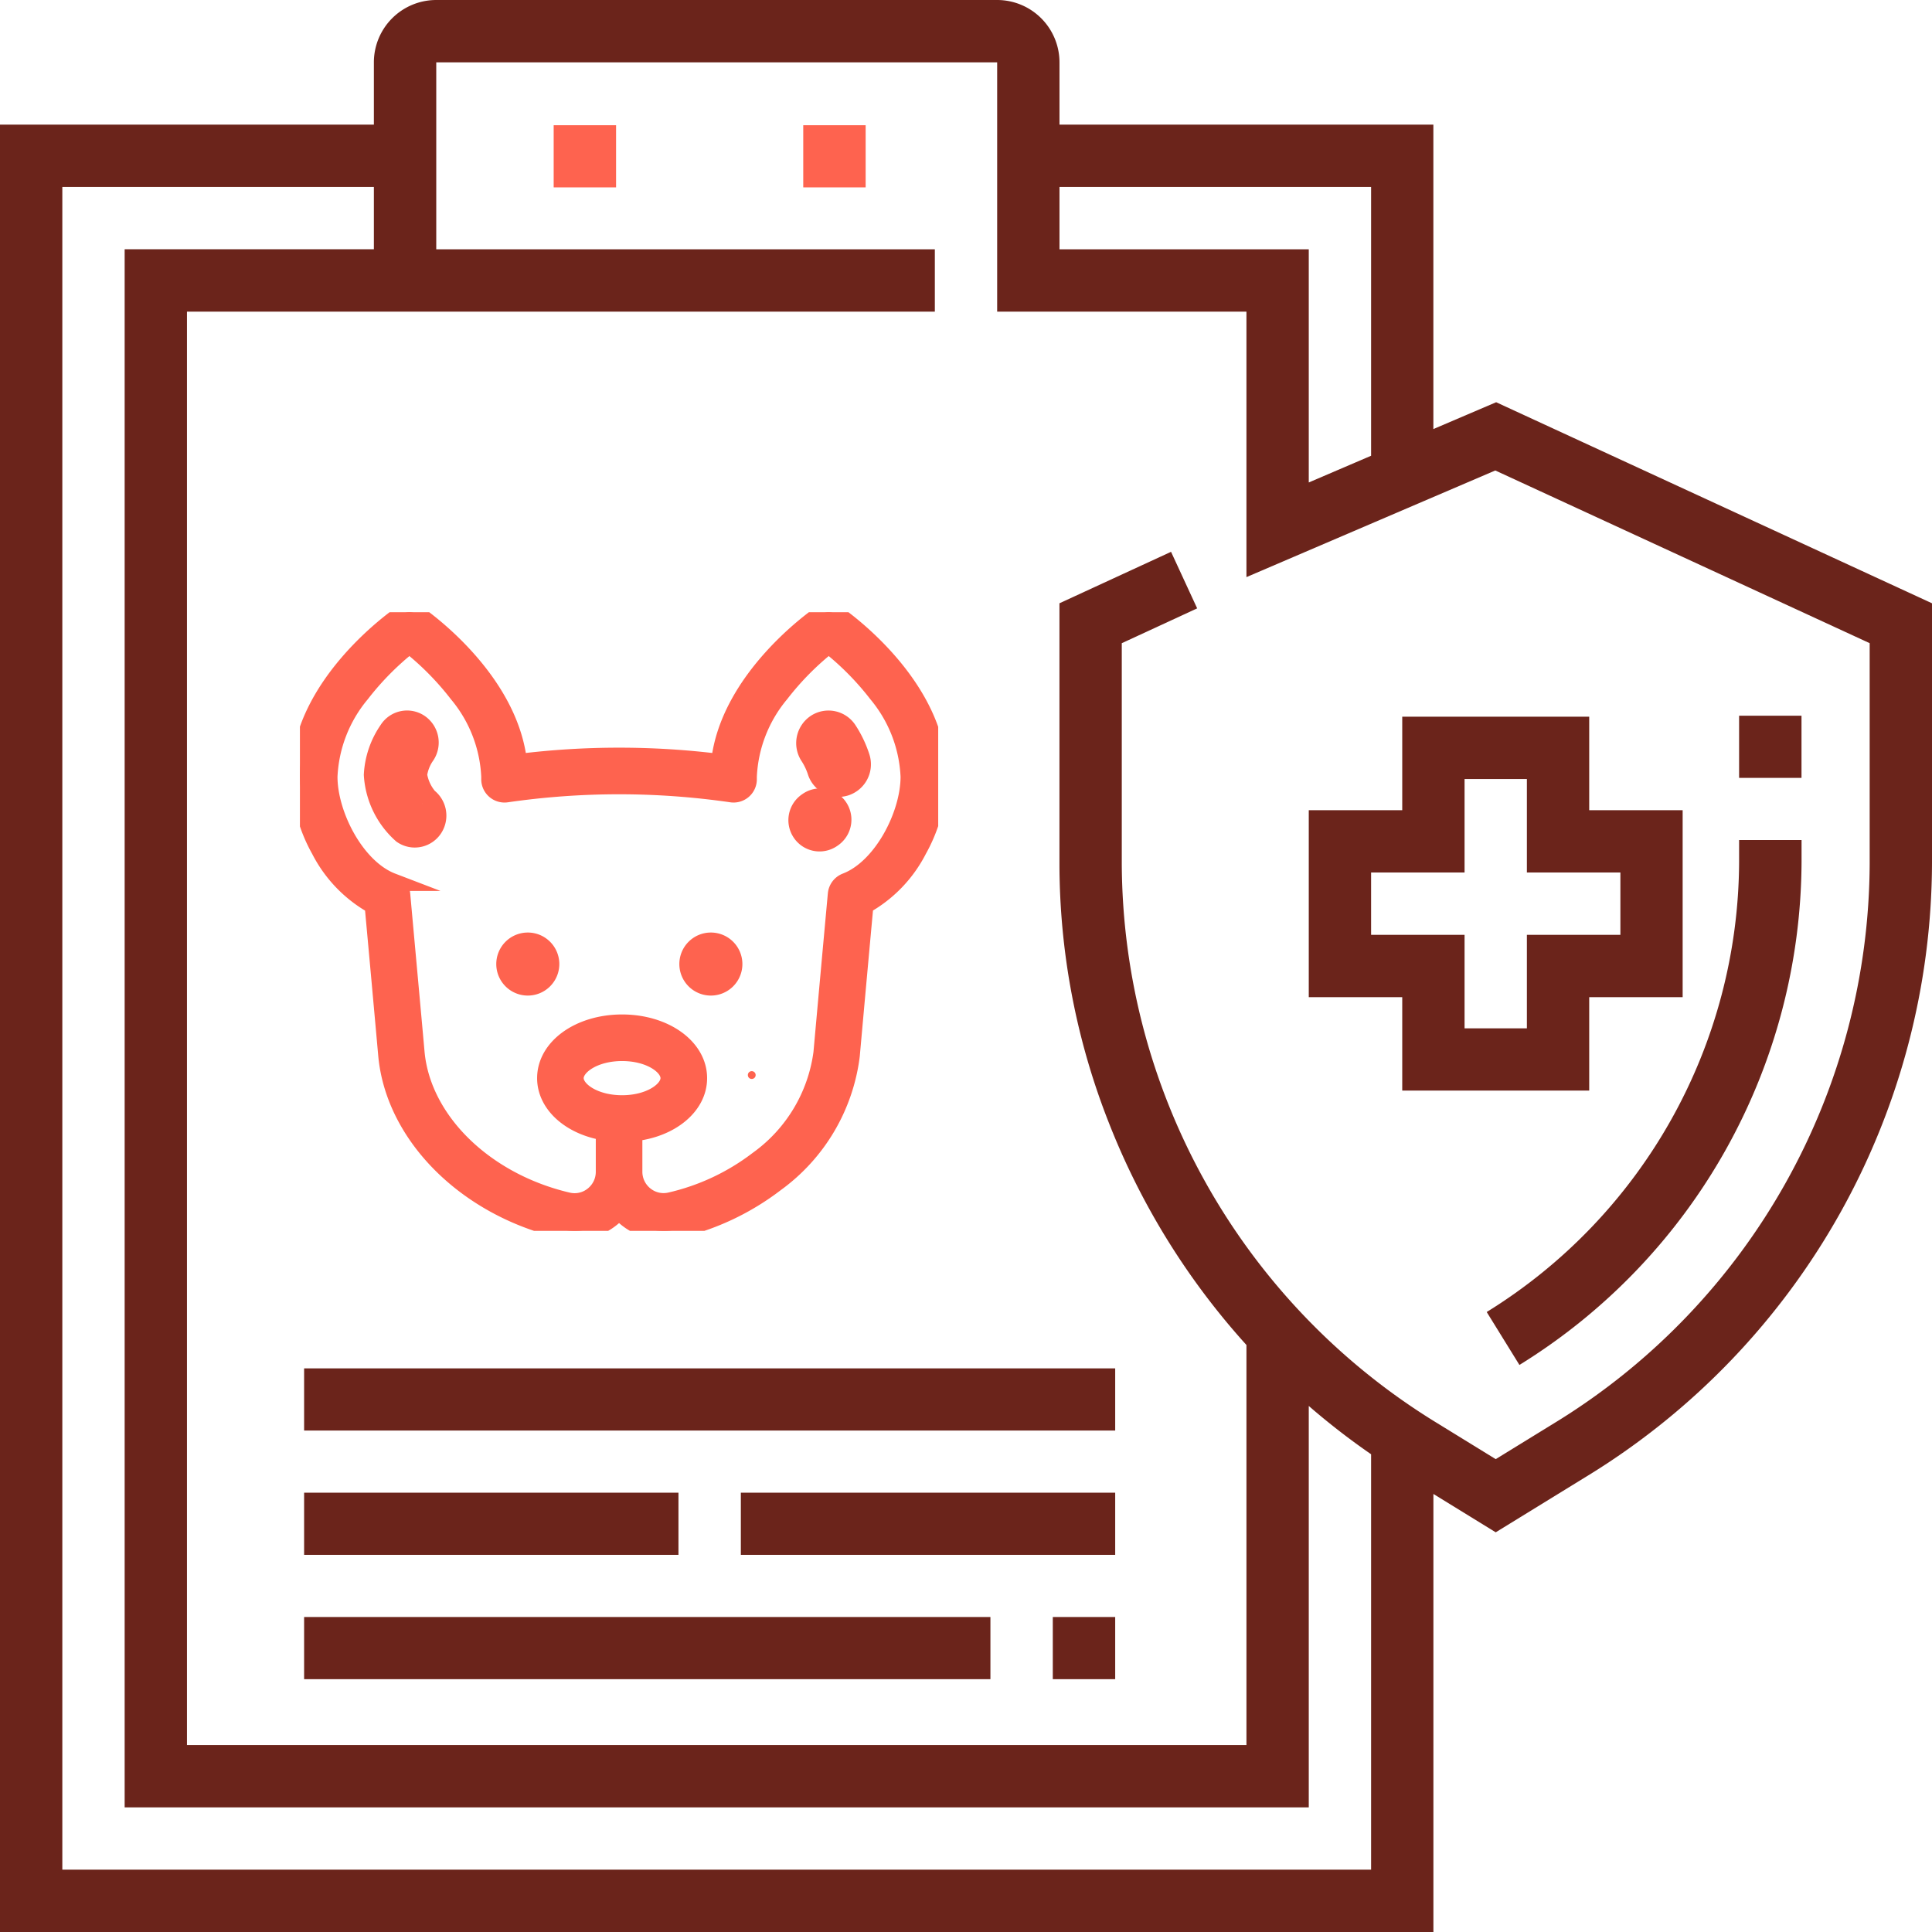 <svg xmlns="http://www.w3.org/2000/svg" xmlns:xlink="http://www.w3.org/1999/xlink" width="108" height="108" viewBox="0 0 108 108"><defs><clipPath id="a"><path d="M0,0H35.68V34.582H0Z" transform="translate(0 0.039)" fill="none"/></clipPath></defs><g transform="translate(0)"><g transform="translate(17 7)"><path d="M0,0H3.488V3.475H0Z" transform="translate(13.951)" fill="#fe634f"/><path d="M0,0H3.488V3.475H0Z" transform="translate(27.902)" fill="#fe634f"/><path d="M0,0H45.34V3.475H0Z" transform="translate(0 69.493)" fill="#6b241b"/><path d="M0,0H3.488V3.475H0Z" transform="translate(41.852 83.392)" fill="#6b241b"/><path d="M0,0H38.365V3.475H0Z" transform="translate(0 83.392)" fill="#6b241b"/><path d="M0,0H20.926V3.475H0Z" transform="translate(0 76.442)" fill="#6b241b"/><path d="M0,0H20.926V3.475H0Z" transform="translate(24.414 76.442)" fill="#6b241b"/><path d="M0,26.383l1.829,2.959A33.206,33.206,0,0,0,17.6,1.227V0H14.109V1.227A29.714,29.714,0,0,1,0,26.383Z" transform="translate(66.108 39.959)" fill="#6b241b"/><path d="M0,0H3.488V3.475H0Z" transform="translate(80.217 33.009)" fill="#6b241b"/></g><path d="M15.677,20.9H5.225V15.677H0V5.225H5.225V0H15.677V5.225H20.9V15.677H15.677V20.9ZM3.484,8.709v3.484H8.709V17.42h3.484V12.193H17.42V8.709H12.193V3.484H8.709V8.709Z" transform="translate(73.161 40.065)" fill="#6b241b"/><path d="M80.129,108H0V6.968H20.9V3.484A3.488,3.488,0,0,1,24.387,0H55.742a3.488,3.488,0,0,1,3.484,3.484V6.968h20.9V23.985l3.51-1.5L108,33.724V48.263a40.322,40.322,0,0,1-19.066,34.12l-5.322,3.274-3.484-2.144V108ZM3.484,10.452v94.064H76.645V81.294a40.057,40.057,0,0,1-3.484-2.7v22.438H6.968v-87.1H20.9V10.452Zm6.968,6.968h0V97.548H69.677V75.186a40.539,40.539,0,0,1-7.7-12.444,39.561,39.561,0,0,1-2.753-14.48V33.724l6.238-2.877,1.46,3.161-4.214,1.947V48.263a36.826,36.826,0,0,0,17.41,31.154l3.494,2.15,3.495-2.15a36.821,36.821,0,0,0,17.409-31.154V35.954L83.587,26.3l-13.91,5.961V17.42H55.742V3.484H24.387V13.936H52.258V17.42H10.452Zm48.774-6.968v3.484H73.161V26.97l3.484-1.493V10.452Z" fill="#6b241b"/><g transform="translate(16.766 34.185)"><path d="M.218,0A.215.215,0,0,0,0,.213V.219A.215.215,0,0,0,.215.435h0A.216.216,0,0,0,.435.225V.213A.215.215,0,0,0,.218,0" transform="translate(25.04 25.694)" fill="#fe634f"/><path d="M0,0H35.68V34.582H0Z" transform="translate(0 0.039)" fill="none"/><g clip-path="url(#a)"><path d="M20.323,34.582a3.246,3.246,0,0,1-2.036-.714,3.376,3.376,0,0,1-.447-.428,3.317,3.317,0,0,1-.446.428,3.245,3.245,0,0,1-2.036.714,3.29,3.29,0,0,1-.751-.086C9.314,33.258,5.314,29.27,4.88,24.8c-.249-2.78-.506-5.614-.764-8.423a7.405,7.405,0,0,1-2.988-3.1A8.869,8.869,0,0,1,0,9.194C0,4.081,5.437.3,5.668.14a.8.8,0,0,1,.905,0C6.783.284,11.7,3.7,12.2,8.423a45.356,45.356,0,0,1,11.278,0C23.978,3.7,28.9.284,29.107.14a.8.8,0,0,1,.9,0c.231.159,5.669,3.941,5.669,9.053a8.868,8.868,0,0,1-1.127,4.078,7.4,7.4,0,0,1-2.989,3.1c-.254,2.767-.511,5.6-.763,8.417A10.382,10.382,0,0,1,26.586,31.9a14.358,14.358,0,0,1-5.513,2.6A3.311,3.311,0,0,1,20.323,34.582ZM6.121,1.806A15.934,15.934,0,0,0,3.4,4.557,7.763,7.763,0,0,0,1.6,9.194c0,2.137,1.52,5.109,3.554,5.887a.807.807,0,0,1,.512.676c.3,3.321.568,6.229.806,8.889.369,3.8,3.862,7.2,8.5,8.286a1.689,1.689,0,0,0,.383.044,1.662,1.662,0,0,0,1.042-.366,1.69,1.69,0,0,0,.642-1.33V29.03c-1.931-.313-3.28-1.54-3.28-2.983,0-1.717,1.867-3.062,4.251-3.062s4.252,1.345,4.252,3.062c0,1.539-1.522,2.813-3.619,3.029v2.2a1.689,1.689,0,0,0,.642,1.329,1.664,1.664,0,0,0,1.043.366,1.685,1.685,0,0,0,.382-.044,12.754,12.754,0,0,0,4.894-2.3,8.8,8.8,0,0,0,3.6-5.989c.244-2.721.515-5.71.806-8.883a.807.807,0,0,1,.512-.676c2.034-.779,3.554-3.75,3.554-5.887a7.764,7.764,0,0,0-1.8-4.642A15.8,15.8,0,0,0,29.56,1.806a15.876,15.876,0,0,0-2.718,2.75,7.763,7.763,0,0,0-1.8,4.637c0,.04,0,.079,0,.12a.8.8,0,0,1-.916.817,43.8,43.8,0,0,0-12.574,0,.8.8,0,0,1-.916-.814c0-.043,0-.083,0-.122a7.762,7.762,0,0,0-1.8-4.636A15.913,15.913,0,0,0,6.121,1.806ZM18.009,24.589c-1.56,0-2.647.768-2.647,1.457S16.449,27.5,18.009,27.5s2.648-.767,2.648-1.456S19.569,24.589,18.009,24.589Z" transform="translate(0 0.039)" fill="#fe634f" stroke="#fe634f" stroke-miterlimit="10" stroke-width="1"/></g><path d="M.762,0A.762.762,0,1,1,0,.762.762.762,0,0,1,.762,0" transform="translate(11.976 18.944)" fill="#fe634f" stroke="#fe634f" stroke-miterlimit="10" stroke-width="2"/><path d="M.762,0A.762.762,0,1,1,0,.762.762.762,0,0,1,.762,0" transform="translate(22.21 18.944)" fill="#fe634f" stroke="#fe634f" stroke-miterlimit="10" stroke-width="2"/><path d="M.338.149A.751.751,0,0,0,.116,1.178a.737.737,0,0,0,1.024.229q.043-.028.089-.062A.752.752,0,0,0,1.375.3.738.738,0,0,0,.338.149" transform="translate(28.306 10.887)" fill="#fe634f" stroke="#fe634f" stroke-miterlimit="10" stroke-width="2"/><path d="M1.483.378A.8.8,0,0,0,.37.131.834.834,0,0,0,.128,1.269a4.124,4.124,0,0,1,.473.98.808.808,0,0,0,.77.581.79.79,0,0,0,.237-.036.826.826,0,0,0,.533-1.029A5.762,5.762,0,0,0,1.483.378" transform="translate(28.742 6.532)" fill="#fe634f" stroke="#fe634f" stroke-miterlimit="10" stroke-width="2"/><path d="M2.263,4.207a3.036,3.036,0,0,1-.729-1.613,2.982,2.982,0,0,1,.529-1.376A.805.805,0,0,0,1.833.126.754.754,0,0,0,.772.363,4.351,4.351,0,0,0,0,2.594,4.342,4.342,0,0,0,1.433,5.537a.747.747,0,0,0,.412.124A.761.761,0,0,0,2.493,5.3a.805.805,0,0,0-.229-1.088" transform="translate(4.573 6.532)" fill="#fe634f" stroke="#fe634f" stroke-miterlimit="10" stroke-width="2"/></g></g></svg>